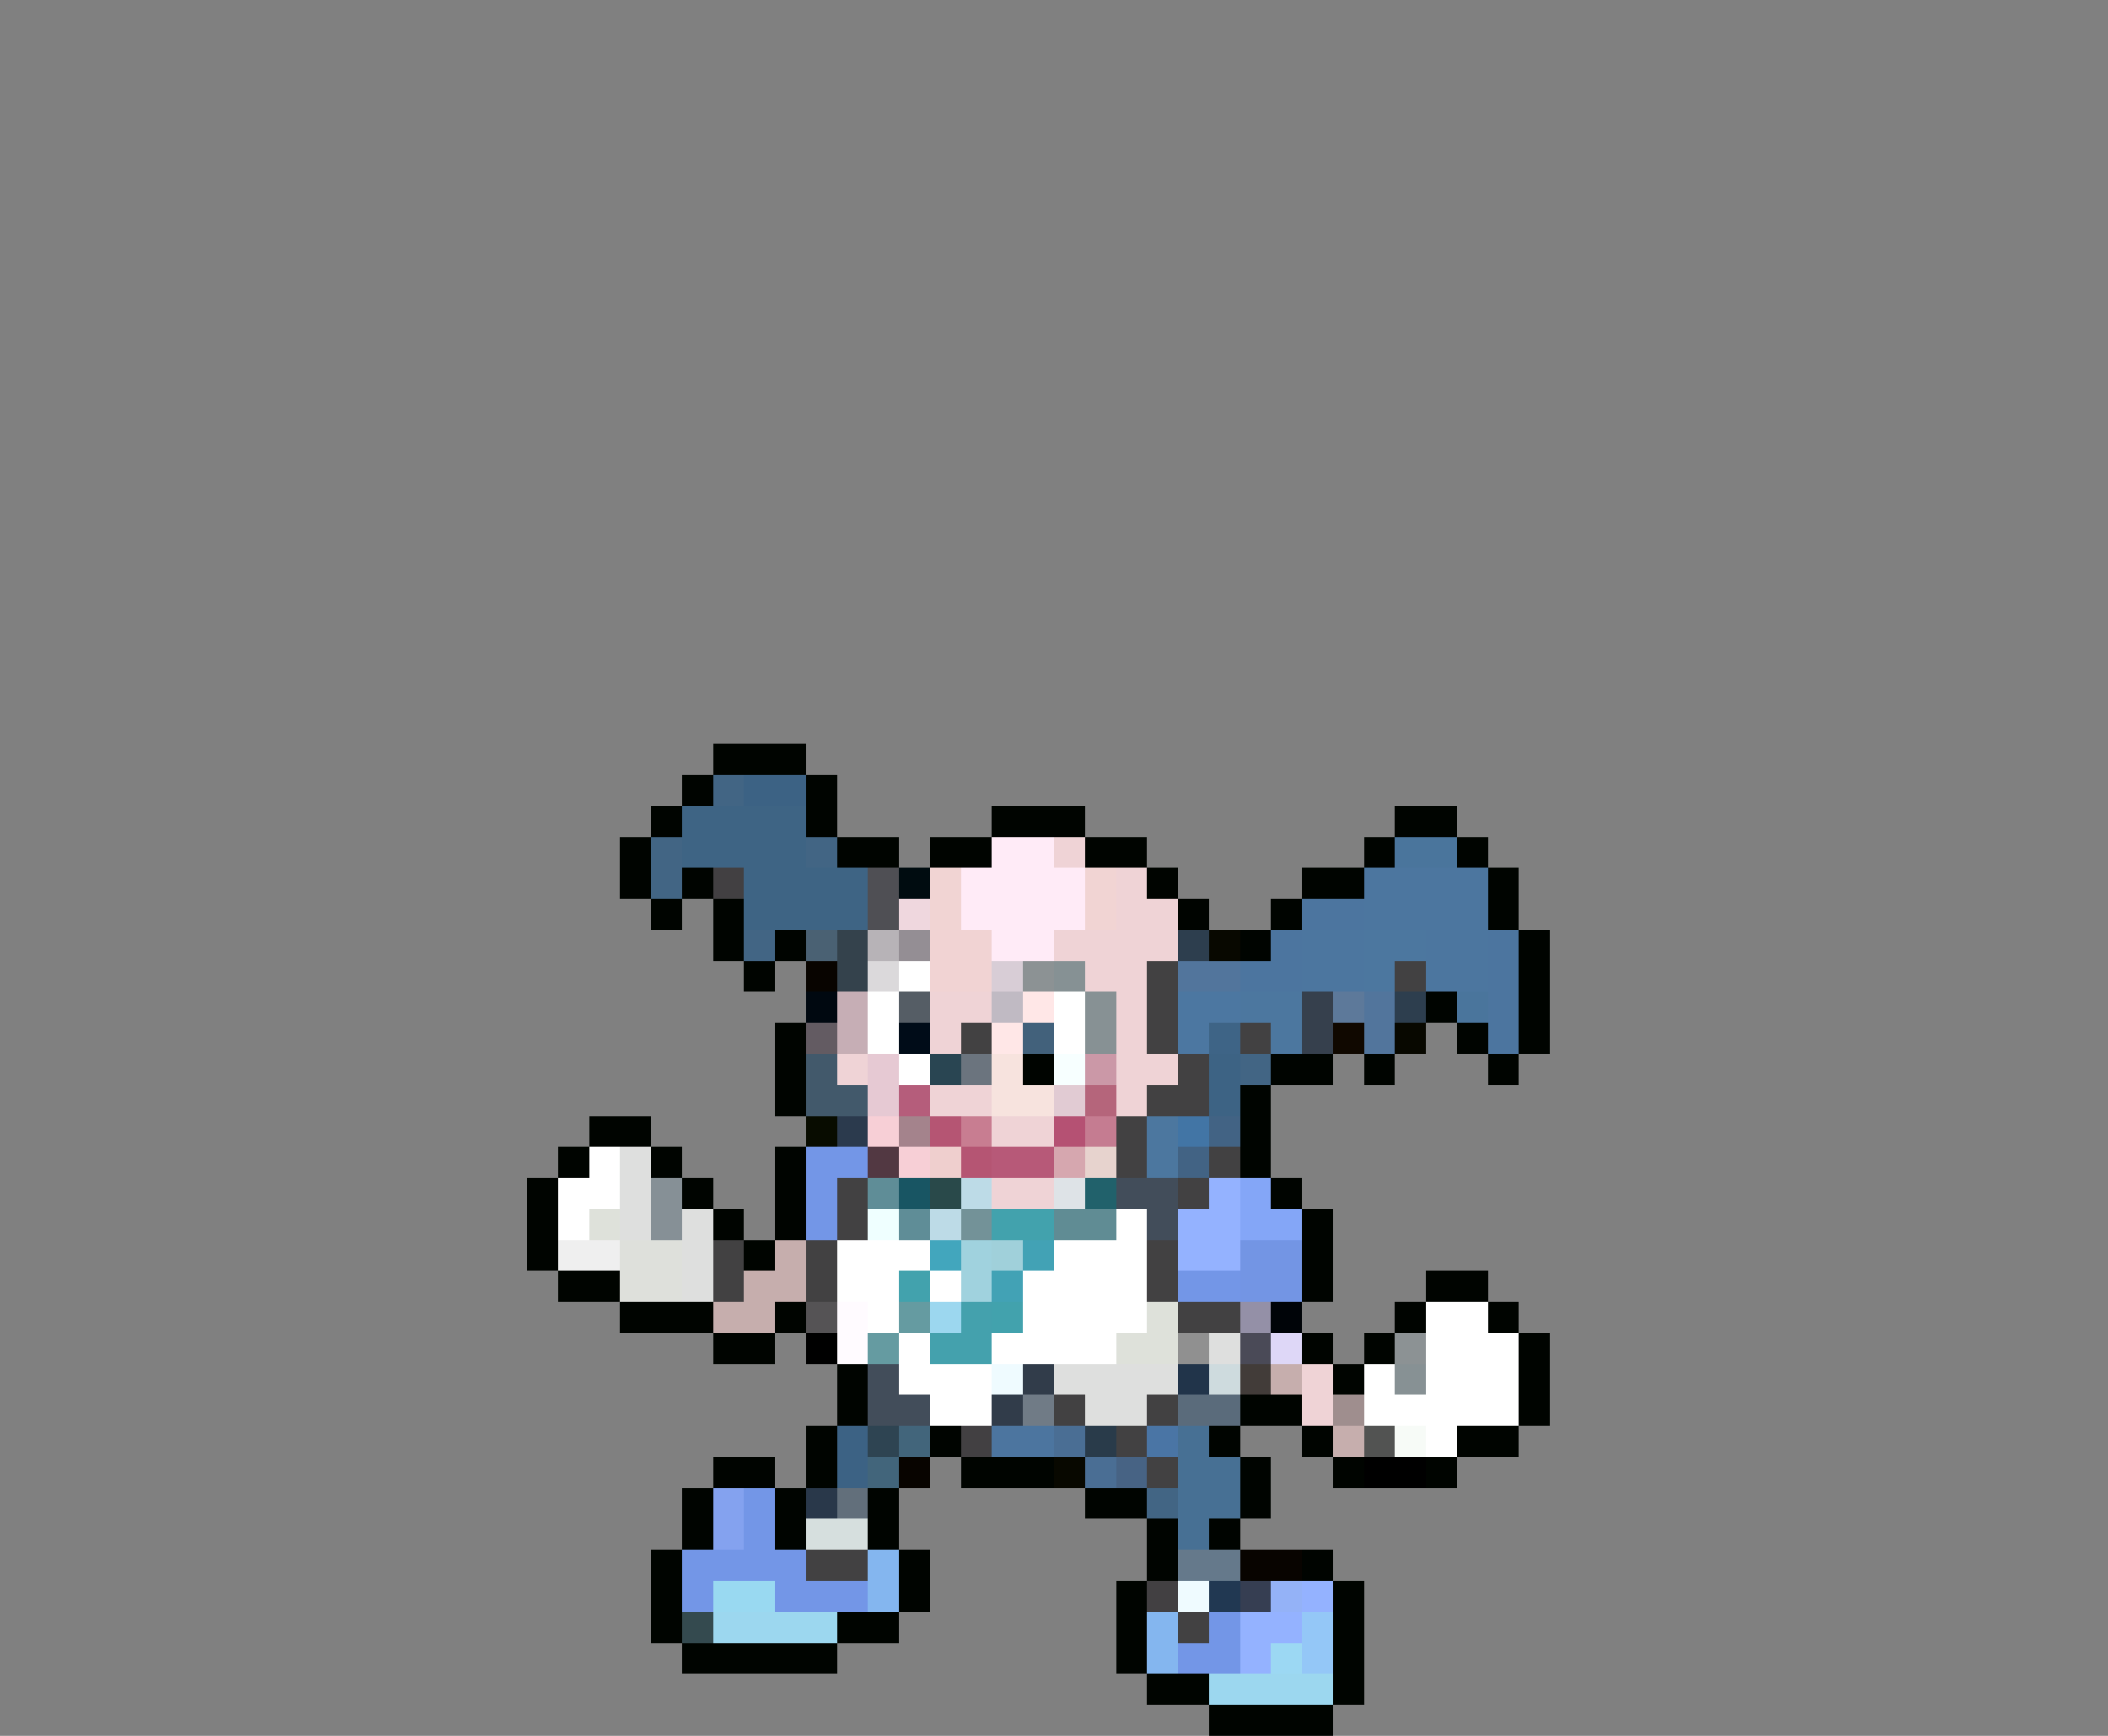 <svg xmlns="http://www.w3.org/2000/svg" viewBox="0 -0.5 68 56" shape-rendering="crispEdges">
<rect x="0" y="-0.5" width="68" height="56" fill="#808080" stroke="none"/>
<path stroke="#000400" d="M23 24h3M22 25h1M26 25h1M21 26h1M26 26h1M32 26h3M45 26h2M20 27h1M27 27h2M30 27h2M35 27h2M44 27h1M47 27h1M20 28h1M22 28h1M37 28h1M42 28h2M48 28h1M21 29h1M23 29h1M38 29h1M41 29h1M48 29h1M23 30h1M25 30h1M40 30h1M49 30h1M24 31h1M49 31h1M46 32h1M49 32h1M25 33h1M47 33h1M49 33h1M25 34h1M33 34h1M41 34h2M44 34h1M48 34h1M25 35h1M40 35h1M19 36h2M40 36h1M18 37h1M21 37h1M25 37h1M40 37h1M17 38h1M22 38h1M25 38h1M41 38h1M17 39h1M23 39h1M25 39h1M42 39h1M17 40h1M24 40h1M42 40h1M18 41h2M42 41h1M46 41h2M20 42h3M25 42h1M45 42h1M48 42h1M23 43h2M42 43h1M44 43h1M49 43h1M27 44h1M43 44h1M49 44h1M27 45h1M40 45h2M49 45h1M26 46h1M30 46h1M39 46h1M42 46h1M47 46h2M23 47h2M26 47h1M31 47h3M40 47h1M43 47h1M46 47h1M22 48h1M25 48h1M28 48h1M35 48h2M40 48h1M22 49h1M25 49h1M28 49h1M37 49h1M39 49h1M21 50h1M29 50h1M37 50h1M42 50h1M21 51h1M29 51h1M36 51h1M43 51h1M21 52h1M27 52h2M36 52h1M43 52h1M22 53h5M36 53h1M43 53h1M37 54h2M43 54h1M39 55h4" />
<path stroke="#426584" d="M23 25h1M21 27h1M26 27h1M21 28h1M24 30h1M40 34h1M37 48h1" />
<path stroke="#3c6284" d="M24 25h2M27 46h1M27 47h1" />
<path stroke="#3e6484" d="M22 26h4M22 27h4M24 28h4M24 29h4" />
<path stroke="#ffebf7" d="M32 27h2M31 28h4M31 29h4M32 30h2" />
<path stroke="#efd3d6" d="M34 27h1M36 28h1M36 29h2M34 30h4M35 31h2M30 32h2M36 32h1M30 33h1M36 33h1M27 34h1M36 34h2M30 35h2M36 35h1M32 36h2M32 38h2M42 44h1M42 45h1" />
<path stroke="#4a759c" d="M45 27h2M47 32h1" />
<path stroke="#424042" d="M23 28h1M31 46h1M37 51h1" />
<path stroke="#4f4f54" d="M28 28h1M28 29h1" />
<path stroke="#000c10" d="M29 28h1" />
<path stroke="#f1d4d3" d="M30 28h1M35 28h1M30 29h1M35 29h1" />
<path stroke="#4c769f" d="M44 28h4M44 29h4M42 30h2M46 30h2M42 31h2M46 31h2" />
<path stroke="#efd7de" d="M29 29h1" />
<path stroke="#4c759f" d="M42 29h2M41 30h1M48 30h1M40 31h2M48 31h1M48 32h1M48 33h1M32 46h2" />
<path stroke="#4a6173" d="M26 30h1" />
<path stroke="#34424c" d="M27 30h1M27 31h1" />
<path stroke="#b7b3b7" d="M28 30h1" />
<path stroke="#948e94" d="M29 30h1" />
<path stroke="#f1d3d3" d="M30 30h2M30 31h2" />
<path stroke="#2d3e4e" d="M38 30h1M45 32h1" />
<path stroke="#080800" d="M39 30h1M45 33h1M34 47h1" />
<path stroke="#4c779f" d="M44 30h2M44 31h1M40 32h2M41 33h1M37 36h1M37 37h1" />
<path stroke="#080400" d="M26 31h1M29 47h1M40 50h2" />
<path stroke="#dbd9db" d="M28 31h1" />
<path stroke="#ffffff" d="M29 31h1M28 32h1M34 32h1M28 33h1M34 33h1M29 34h1M19 37h1M18 38h2M18 39h1M36 39h1M27 40h3M34 40h3M27 41h2M30 41h1M33 41h4M28 42h1M33 42h4M46 42h2M29 43h1M32 43h4M46 43h3M29 44h3M44 44h1M46 44h3M30 45h2M44 45h5M46 46h1" />
<path stroke="#d8cdd6" d="M32 31h1" />
<path stroke="#8c9294" d="M33 31h1M45 43h1" />
<path stroke="#869194" d="M34 31h1" />
<path stroke="#424142" d="M37 31h1M45 31h1M37 32h1M31 33h1M37 33h1M40 33h1M38 34h1M37 35h2M36 36h1M36 37h1M39 37h1M27 38h1M38 38h1M27 39h1M23 40h1M26 40h1M37 40h1M23 41h1M26 41h1M37 41h1M38 42h2M34 45h1M37 45h1M36 46h1M37 47h1M26 50h2M38 52h1" />
<path stroke="#52759c" d="M38 31h2M44 32h1M44 33h1" />
<path stroke="#000810" d="M26 32h1" />
<path stroke="#c6aeb5" d="M27 32h1M27 33h1" />
<path stroke="#555d65" d="M29 32h1" />
<path stroke="#c0bac3" d="M32 32h1" />
<path stroke="#ffe7e7" d="M33 32h1M32 33h1" />
<path stroke="#879194" d="M35 32h1M35 33h1M45 44h1" />
<path stroke="#4c77a1" d="M38 32h2M38 33h1" />
<path stroke="#36404d" d="M42 32h1M42 33h1" />
<path stroke="#5d799a" d="M43 32h1" />
<path stroke="#635b62" d="M26 33h1" />
<path stroke="#000c18" d="M29 33h1" />
<path stroke="#42617b" d="M33 33h1" />
<path stroke="#3e6486" d="M39 33h1" />
<path stroke="#100800" d="M43 33h1" />
<path stroke="#42596b" d="M26 34h1M26 35h2" />
<path stroke="#e6c9d3" d="M28 34h1M28 35h1" />
<path stroke="#294552" d="M30 34h1" />
<path stroke="#6b747e" d="M31 34h1" />
<path stroke="#f7e3de" d="M32 34h1M32 35h2" />
<path stroke="#f7ffff" d="M34 34h1" />
<path stroke="#cb98a7" d="M35 34h1" />
<path stroke="#3d6384" d="M39 34h1M39 35h1" />
<path stroke="#b55d7b" d="M29 35h1" />
<path stroke="#e1cbd3" d="M34 35h1" />
<path stroke="#b5657b" d="M35 35h1" />
<path stroke="#080c00" d="M26 36h1" />
<path stroke="#2b3a4d" d="M27 36h1" />
<path stroke="#f7cfd6" d="M28 36h1M29 37h1" />
<path stroke="#a4838c" d="M29 36h1" />
<path stroke="#b55573" d="M30 36h1M31 37h1" />
<path stroke="#c87d91" d="M31 36h1" />
<path stroke="#b55173" d="M34 36h1" />
<path stroke="#c57c91" d="M35 36h1" />
<path stroke="#4275a5" d="M38 36h1" />
<path stroke="#426384" d="M39 36h1M38 37h1" />
<path stroke="#dedfde" d="M20 37h1M20 38h1M20 39h1M22 39h1M22 40h1M22 41h1M39 43h1M34 44h4M35 45h2" />
<path stroke="#7396e7" d="M26 37h2M26 38h1M26 39h1M38 41h2M24 48h1M24 49h1M22 50h4M22 51h1M25 51h3M39 52h1M38 53h2" />
<path stroke="#523842" d="M28 37h1" />
<path stroke="#efcfce" d="M30 37h1" />
<path stroke="#b75978" d="M32 37h2" />
<path stroke="#d6a7af" d="M34 37h1" />
<path stroke="#e7d3ce" d="M35 37h1" />
<path stroke="#869096" d="M21 38h1M21 39h1" />
<path stroke="#5f8d97" d="M28 38h1M29 39h1" />
<path stroke="#185563" d="M29 38h1" />
<path stroke="#29494a" d="M30 38h1" />
<path stroke="#bddbe7" d="M31 38h1M30 39h1" />
<path stroke="#dee3e7" d="M34 38h1" />
<path stroke="#21616b" d="M35 38h1" />
<path stroke="#424d5a" d="M36 38h2M37 39h1M28 44h1M28 45h2" />
<path stroke="#94b2ff" d="M39 38h1M38 39h2M38 40h2M42 51h1M40 52h2M40 53h1" />
<path stroke="#84a6f7" d="M40 38h1M40 39h2" />
<path stroke="#dee1da" d="M19 39h1M37 42h1M36 43h2" />
<path stroke="#efffff" d="M28 39h1" />
<path stroke="#739298" d="M31 39h1" />
<path stroke="#42a2ad" d="M32 39h2M29 41h1M32 42h1" />
<path stroke="#608c94" d="M34 39h2" />
<path stroke="#efefef" d="M18 40h2" />
<path stroke="#dee0db" d="M20 40h2M20 41h2" />
<path stroke="#c6aead" d="M25 40h1M24 41h2M23 42h2M41 44h1M43 46h1" />
<path stroke="#42a6bd" d="M30 40h1" />
<path stroke="#a0d2de" d="M31 40h1M31 41h1" />
<path stroke="#a0d0da" d="M32 40h1" />
<path stroke="#42a2b5" d="M33 40h1M32 41h1" />
<path stroke="#7395e4" d="M40 40h2M40 41h2" />
<path stroke="#555355" d="M26 42h1" />
<path stroke="#fffbff" d="M27 42h1M27 43h1" />
<path stroke="#659ba1" d="M29 42h1M28 43h1" />
<path stroke="#9cd7ef" d="M30 42h1M23 52h4M39 54h4" />
<path stroke="#44a1ad" d="M31 42h1M30 43h2" />
<path stroke="#9490a7" d="M40 42h1" />
<path stroke="#000408" d="M41 42h1" />
<path stroke="#000000" d="M26 43h1M44 47h2" />
<path stroke="#909090" d="M38 43h1" />
<path stroke="#4a4a57" d="M40 43h1" />
<path stroke="#ded7f7" d="M41 43h1" />
<path stroke="#effbff" d="M32 44h1M38 51h1" />
<path stroke="#313c4a" d="M33 44h1M32 45h1" />
<path stroke="#21344a" d="M38 44h1" />
<path stroke="#cedbde" d="M39 44h1" />
<path stroke="#423c39" d="M40 44h1" />
<path stroke="#707b86" d="M33 45h1" />
<path stroke="#5a6b7b" d="M38 45h2" />
<path stroke="#9f8e8e" d="M43 45h1" />
<path stroke="#2e4452" d="M28 46h1" />
<path stroke="#42657b" d="M29 46h1M28 47h1" />
<path stroke="#4a6e94" d="M34 46h1M35 47h1" />
<path stroke="#293b4a" d="M35 46h1" />
<path stroke="#4a75a5" d="M37 46h1" />
<path stroke="#477094" d="M38 46h1M38 47h2M38 48h2M38 49h1" />
<path stroke="#525352" d="M44 46h1" />
<path stroke="#f7fbf7" d="M45 46h1" />
<path stroke="#476384" d="M36 47h1" />
<path stroke="#84a2ef" d="M23 48h1M23 49h1" />
<path stroke="#29384a" d="M26 48h1" />
<path stroke="#626f7b" d="M27 48h1" />
<path stroke="#d6dfde" d="M26 49h2" />
<path stroke="#84b6ef" d="M28 50h1M28 51h1M37 52h1M37 53h1" />
<path stroke="#65798b" d="M38 50h2" />
<path stroke="#99d9f1" d="M23 51h2" />
<path stroke="#213852" d="M39 51h1" />
<path stroke="#363e52" d="M40 51h1" />
<path stroke="#94b2f7" d="M41 51h1" />
<path stroke="#344a4f" d="M22 52h1" />
<path stroke="#94c7f7" d="M42 52h1M42 53h1" />
<path stroke="#9cd8f3" d="M41 53h1" />
</svg>